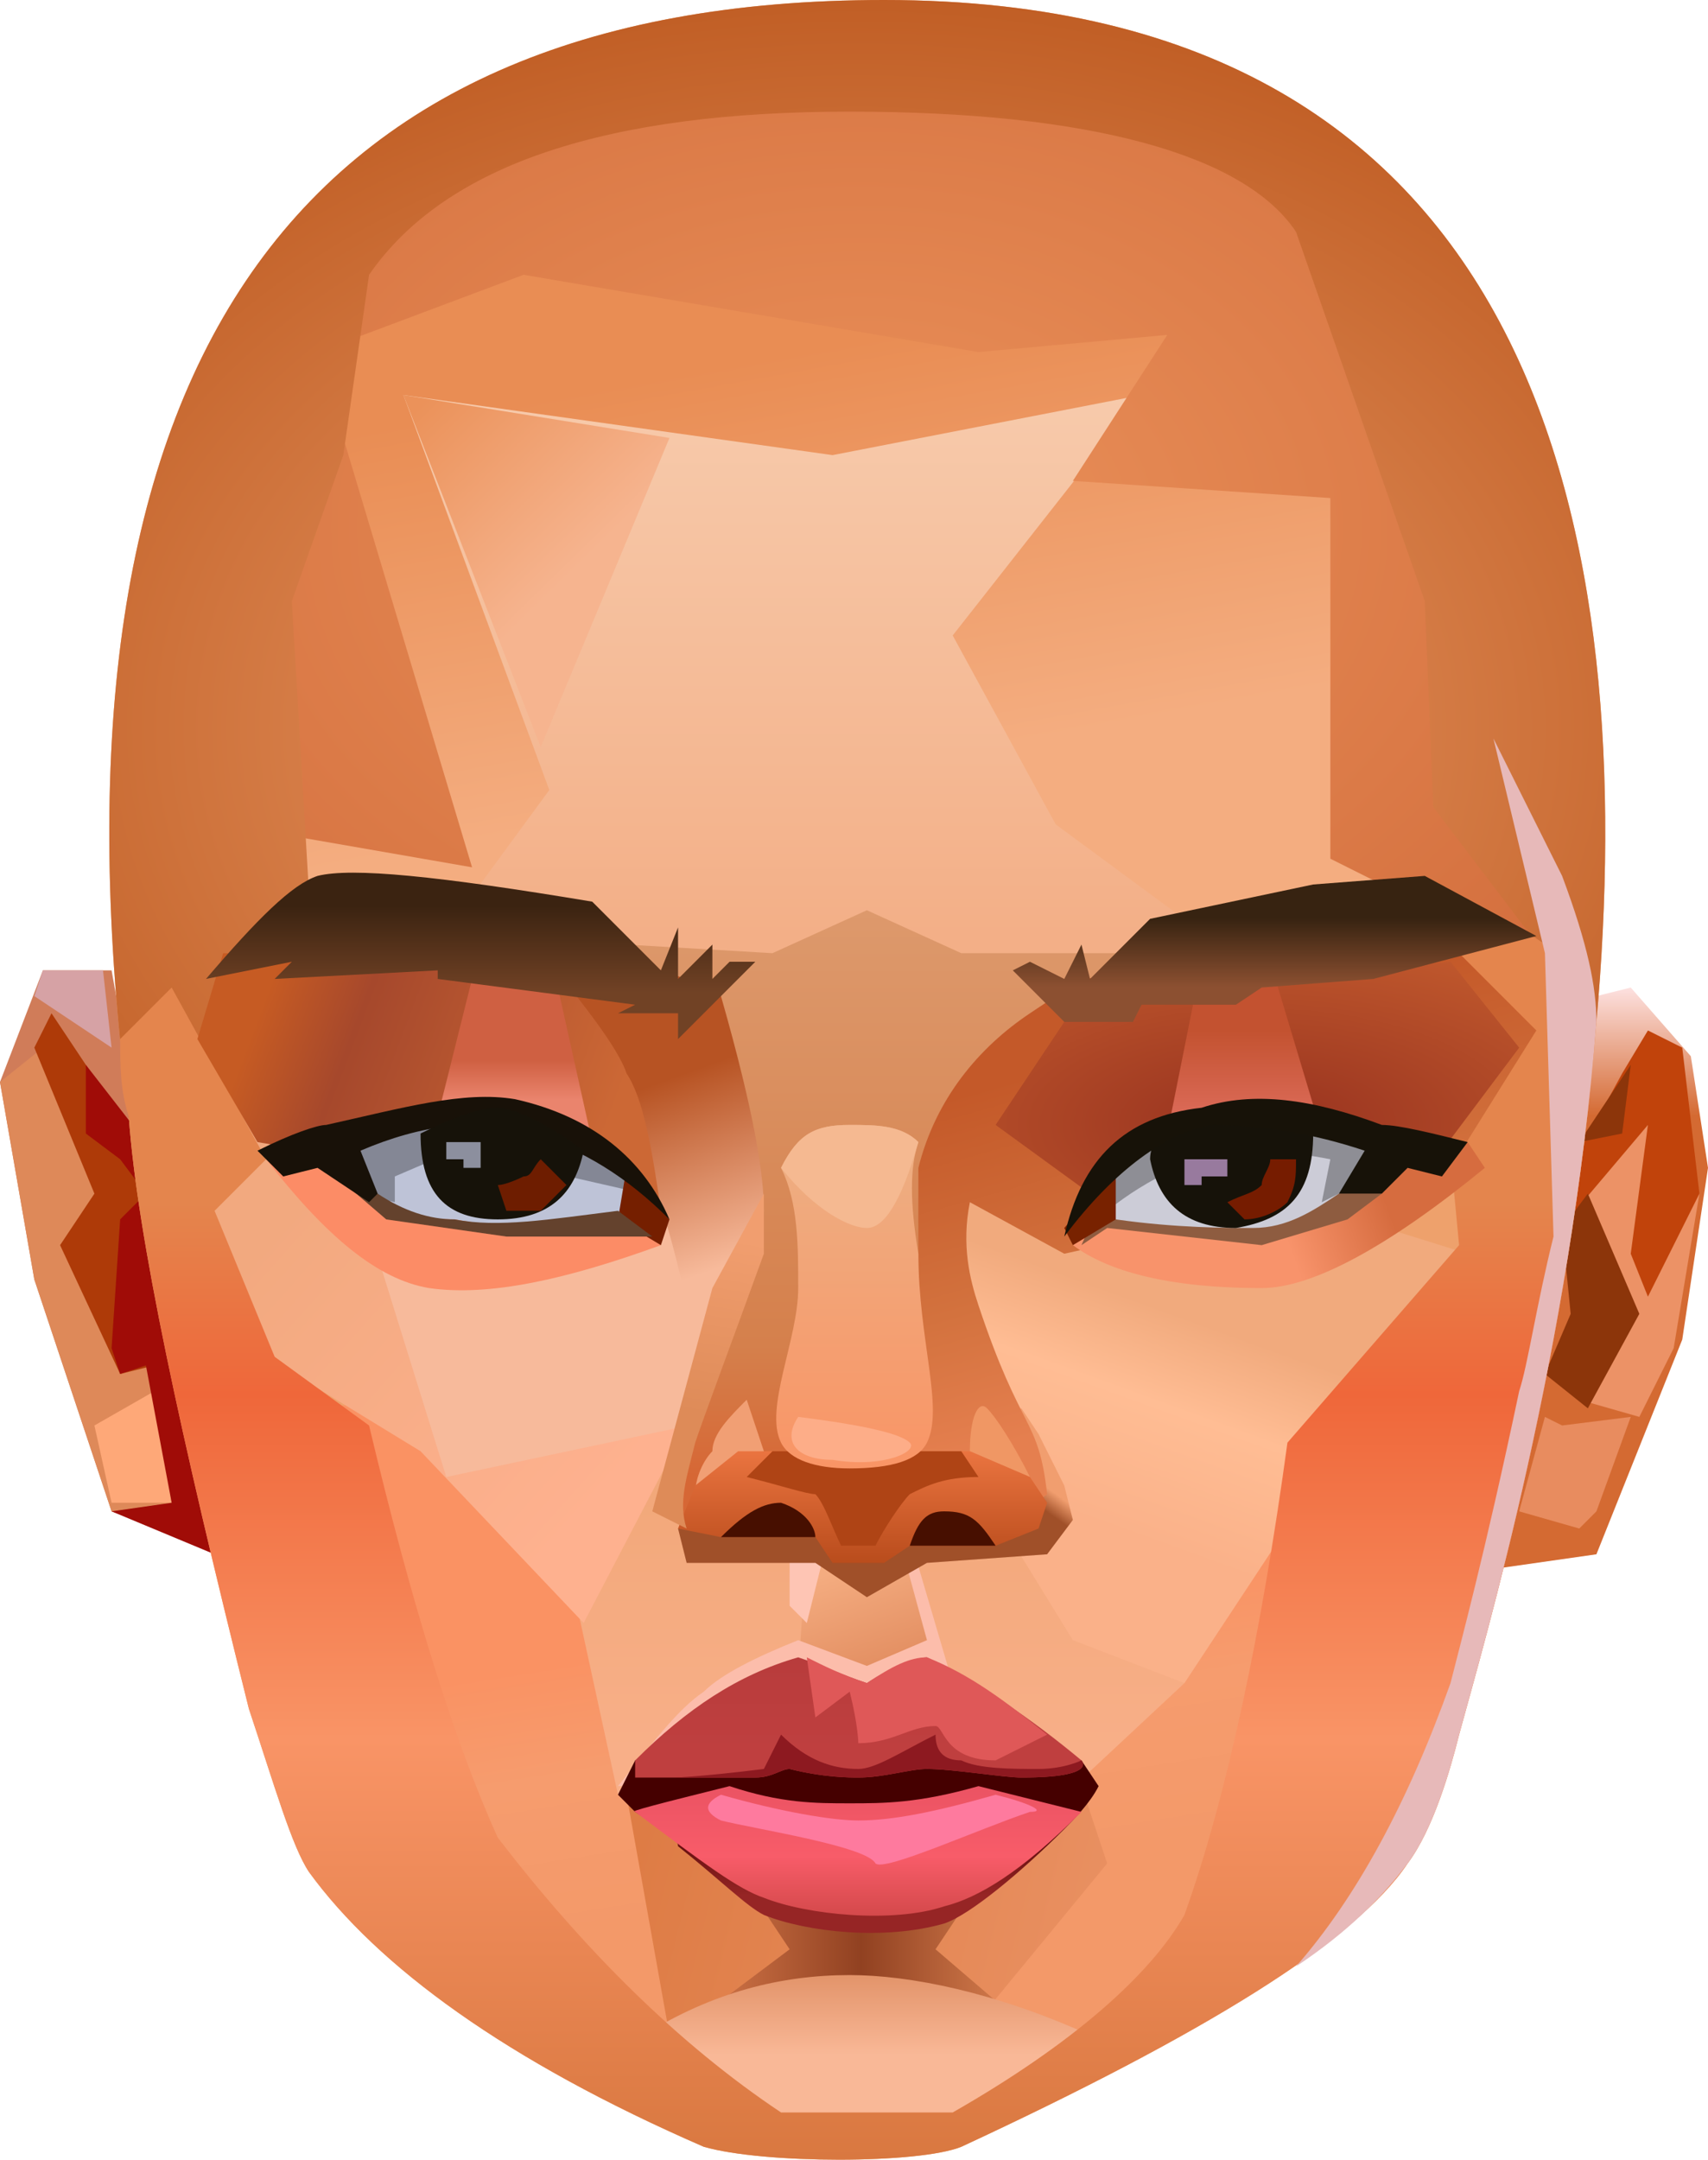 <?xml version="1.0" encoding="UTF-8" standalone="no"?>
<svg
   width="199"
   height="251.5"
   viewBox="0 0 199 251.5"
   version="1.1"
   id="svg278"
   sodipodi:docname="cb-layer-0349.svg"
   xmlns:inkscape="http://www.inkscape.org/namespaces/inkscape"
   xmlns:sodipodi="http://sodipodi.sourceforge.net/DTD/sodipodi-0.dtd"
   xmlns="http://www.w3.org/2000/svg"
   xmlns:svg="http://www.w3.org/2000/svg">
  <sodipodi:namedview
     id="namedview280"
     pagecolor="#ffffff"
     bordercolor="#666666"
     borderopacity="1.0"
     inkscape:pageshadow="2"
     inkscape:pageopacity="0.0"
     inkscape:pagecheckerboard="0" />
  <defs
     id="defs180">
    <linearGradient
       x1="33.85"
       y1="0"
       x2="33.85"
       y2="9.427"
       id="id-75341"
       gradientTransform="scale(0.63,1.587)"
       gradientUnits="userSpaceOnUse">
      <stop
         stop-color="#FDE1E0"
         offset="0%"
         id="stop2" />
      <stop
         stop-color="#D46A32"
         offset="100%"
         id="stop4" />
    </linearGradient>
    <linearGradient
       x1="79.395"
       y1="46.961"
       x2="91.95"
       y2="100.946"
       id="id-75342"
       gradientTransform="scale(1.131,0.884)"
       gradientUnits="userSpaceOnUse">
      <stop
         stop-color="#E98D54"
         offset="0%"
         id="stop7" />
      <stop
         stop-color="#F4AD80"
         offset="100%"
         id="stop9" />
    </linearGradient>
    <linearGradient
       x1="85.078"
       y1="51.095"
       x2="85.078"
       y2="121.227"
       id="id-75343"
       gradientTransform="scale(1.111,0.9)"
       gradientUnits="userSpaceOnUse">
      <stop
         stop-color="#F7CAAB"
         offset="0%"
         id="stop12" />
      <stop
         stop-color="#F3AF87"
         offset="100%"
         id="stop14" />
    </linearGradient>
    <linearGradient
       x1="61.538"
       y1="37.147"
       x2="76.868"
       y2="57.824"
       id="id-75344"
       gradientTransform="scale(0.87,1.15)"
       gradientUnits="userSpaceOnUse">
      <stop
         stop-color="#EB925A"
         offset="0%"
         id="stop17" />
      <stop
         stop-color="#F6B48F"
         offset="100%"
         id="stop19" />
    </linearGradient>
    <radialGradient
       cx="84.567"
       cy="72.719"
       r="91.316"
       id="id-75345"
       fx="84.567"
       fy="72.719"
       gradientTransform="scale(1.184,0.845)"
       gradientUnits="userSpaceOnUse">
      <stop
         stop-color="#EB925B"
         offset="0%"
         id="stop22" />
      <stop
         stop-color="#D36E3D"
         offset="100%"
         id="stop24" />
    </radialGradient>
    <radialGradient
       cx="86.36"
       cy="97.955"
       r="110.011"
       id="id-75346"
       fx="86.36"
       fy="97.955"
       gradientTransform="scale(1.157,0.865)"
       gradientUnits="userSpaceOnUse">
      <stop
         stop-color="#EFA371"
         offset="0%"
         id="stop27" />
      <stop
         stop-color="#BB561C"
         offset="100%"
         id="stop29" />
    </radialGradient>
    <linearGradient
       x1="81.566"
       y1="221.146"
       x2="89.517"
       y2="257.493"
       id="id-75347"
       gradientTransform="scale(1.171,0.854)"
       gradientUnits="userSpaceOnUse">
      <stop
         stop-color="#FA9263"
         offset="0%"
         id="stop32" />
      <stop
         stop-color="#F69C6E"
         offset="41%"
         id="stop34" />
      <stop
         stop-color="#F39969"
         offset="100%"
         id="stop36" />
    </linearGradient>
    <linearGradient
       x1="77.891"
       y1="222.394"
       x2="77.891"
       y2="268.255"
       id="id-75348"
       gradientTransform="scale(1.316,0.76)"
       gradientUnits="userSpaceOnUse">
      <stop
         stop-color="#F1A778"
         offset="0%"
         id="stop39" />
      <stop
         stop-color="#F8AF88"
         offset="100%"
         id="stop41" />
    </linearGradient>
    <linearGradient
       x1="27.429"
       y1="157.619"
       x2="66.53"
       y2="187.442"
       id="id-75349"
       gradientTransform="scale(1.086,0.92)"
       gradientUnits="userSpaceOnUse">
      <stop
         stop-color="#F2A97F"
         offset="0%"
         id="stop44" />
      <stop
         stop-color="#FEB18F"
         offset="100%"
         id="stop46" />
    </linearGradient>
    <linearGradient
       x1="96.458"
       y1="312.011"
       x2="52.532"
       y2="306.369"
       id="id-75350"
       gradientTransform="scale(1.39,0.72)"
       gradientUnits="userSpaceOnUse">
      <stop
         stop-color="#EA9264"
         offset="0%"
         id="stop49" />
      <stop
         stop-color="#DE7C45"
         offset="100%"
         id="stop51" />
    </linearGradient>
    <linearGradient
       x1="51.439"
       y1="370.689"
       x2="71.035"
       y2="370.689"
       id="id-75351"
       gradientTransform="scale(1.633,0.612)"
       gradientUnits="userSpaceOnUse">
      <stop
         stop-color="#CC7145"
         offset="0%"
         id="stop54" />
      <stop
         stop-color="#914121"
         offset="51%"
         id="stop56" />
      <stop
         stop-color="#CE7749"
         offset="100%"
         id="stop58" />
    </linearGradient>
    <linearGradient
       x1="137.268"
       y1="156.413"
       x2="127.969"
       y2="181.21"
       id="id-75352"
       gradientTransform="scale(1.016,0.984)"
       gradientUnits="userSpaceOnUse">
      <stop
         stop-color="#F1AA7D"
         offset="0%"
         id="stop61" />
      <stop
         stop-color="#FFBD94"
         offset="40%"
         id="stop63" />
      <stop
         stop-color="#FAB189"
         offset="100%"
         id="stop65" />
    </linearGradient>
    <linearGradient
       x1="61.052"
       y1="380.498"
       x2="61.052"
       y2="396.215"
       id="id-75353"
       gradientTransform="scale(1.654,0.604)"
       gradientUnits="userSpaceOnUse">
      <stop
         stop-color="#E29369"
         offset="0%"
         id="stop68" />
      <stop
         stop-color="#F9B897"
         offset="100%"
         id="stop70" />
    </linearGradient>
    <linearGradient
       x1="92.918"
       y1="150.805"
       x2="92.918"
       y2="270.669"
       id="id-75354"
       gradientTransform="scale(1.076,0.929)"
       gradientUnits="userSpaceOnUse">
      <stop
         stop-color="#E4854D"
         offset="0%"
         id="stop73" />
      <stop
         stop-color="#EF673A"
         offset="20%"
         id="stop75" />
      <stop
         stop-color="#F99466"
         offset="56%"
         id="stop77" />
      <stop
         stop-color="#D97840"
         offset="100%"
         id="stop79" />
    </linearGradient>
    <linearGradient
       x1="128.081"
       y1="141.938"
       x2="130.263"
       y2="152.192"
       id="id-75355"
       gradientTransform="scale(0.779,1.283)"
       gradientUnits="userSpaceOnUse">
      <stop
         stop-color="#F4AC80"
         offset="0%"
         id="stop82" />
      <stop
         stop-color="#E28D60"
         offset="100%"
         id="stop84" />
    </linearGradient>
    <linearGradient
       x1="20.901"
       y1="59.282"
       x2="20.901"
       y2="45.155"
       id="id-75356"
       gradientTransform="scale(1.387,0.721)"
       gradientUnits="userSpaceOnUse">
      <stop
         stop-color="#962525"
         offset="0%"
         id="stop87" />
      <stop
         stop-color="#450000"
         offset="100%"
         id="stop89" />
    </linearGradient>
    <linearGradient
       x1="15.559"
       y1="55.771"
       x2="15.559"
       y2="83.824"
       id="id-75357"
       gradientTransform="scale(1.859,0.538)"
       gradientUnits="userSpaceOnUse">
      <stop
         stop-color="#EB5363"
         offset="0%"
         id="stop92" />
      <stop
         stop-color="#F85C69"
         offset="54%"
         id="stop94" />
      <stop
         stop-color="#D4494B"
         offset="100%"
         id="stop96" />
    </linearGradient>
    <linearGradient
       x1="15.069"
       y1="28.961"
       x2="15.069"
       y2="49.775"
       id="id-75358"
       gradientTransform="scale(1.931,0.518)"
       gradientUnits="userSpaceOnUse">
      <stop
         stop-color="#B83C3C"
         offset="0%"
         id="stop99" />
      <stop
         stop-color="#BF3F3F"
         offset="100%"
         id="stop101" />
    </linearGradient>
    <linearGradient
       x1="48.091"
       y1="99.774"
       x2="46.183"
       y2="101.046"
       id="id-75359"
       gradientTransform="scale(1.446,0.692)"
       gradientUnits="userSpaceOnUse">
      <stop
         stop-color="#F19E6F"
         offset="0%"
         id="stop104" />
      <stop
         stop-color="#A05029"
         offset="100%"
         id="stop106" />
    </linearGradient>
    <linearGradient
       x1="53.279"
       y1="0"
       x2="53.279"
       y2="62.405"
       id="id-75360"
       gradientTransform="scale(0.948,1.055)"
       gradientUnits="userSpaceOnUse">
      <stop
         stop-color="#DD996C"
         offset="0%"
         id="stop109" />
      <stop
         stop-color="#D5804C"
         offset="77%"
         id="stop111" />
      <stop
         stop-color="#D66735"
         offset="100%"
         id="stop113" />
    </linearGradient>
    <linearGradient
       x1="56.832"
       y1="21.609"
       x2="68.727"
       y2="61.493"
       id="id-75361"
       gradientTransform="scale(1.029,0.972)"
       gradientUnits="userSpaceOnUse">
      <stop
         stop-color="#C45929"
         offset="0%"
         id="stop116" />
      <stop
         stop-color="#D3723E"
         offset="60%"
         id="stop118" />
      <stop
         stop-color="#E57F4F"
         offset="100%"
         id="stop120" />
    </linearGradient>
    <linearGradient
       x1="21.751"
       y1="18.192"
       x2="26.892"
       y2="37.57"
       id="id-75362"
       gradientTransform="scale(0.86,1.163)"
       gradientUnits="userSpaceOnUse">
      <stop
         stop-color="#B75323"
         offset="0%"
         id="stop123" />
      <stop
         stop-color="#F7BA9B"
         offset="100%"
         id="stop125" />
    </linearGradient>
    <linearGradient
       x1="25.018"
       y1="114.578"
       x2="25.018"
       y2="138.222"
       id="id-75363"
       gradientTransform="scale(1.819,0.55)"
       gradientUnits="userSpaceOnUse">
      <stop
         stop-color="#EA7440"
         offset="0%"
         id="stop128" />
      <stop
         stop-color="#B94C1C"
         offset="100%"
         id="stop130" />
    </linearGradient>
    <linearGradient
       x1="65.98"
       y1="19.857"
       x2="65.98"
       y2="43.902"
       id="id-75364"
       gradientTransform="scale(0.675,1.481)"
       gradientUnits="userSpaceOnUse">
      <stop
         stop-color="#EEAD81"
         offset="0%"
         id="stop133" />
      <stop
         stop-color="#F99566"
         offset="100%"
         id="stop135" />
    </linearGradient>
    <linearGradient
       x1="47.631"
       y1="21.755"
       x2="46.956"
       y2="33.914"
       id="id-75365"
       gradientTransform="scale(0.577,1.732)"
       gradientUnits="userSpaceOnUse">
      <stop
         stop-color="#F19E6F"
         offset="0%"
         id="stop138" />
      <stop
         stop-color="#DE8B58"
         offset="100%"
         id="stop140" />
    </linearGradient>
    <linearGradient
       x1="36.627"
       y1="23.881"
       x2="4.025"
       y2="17.039"
       id="id-75366"
       gradientTransform="scale(1.342,0.745)"
       gradientUnits="userSpaceOnUse">
      <stop
         stop-color="#CC6835"
         offset="0%"
         id="stop143" />
      <stop
         stop-color="#A6482C"
         offset="74%"
         id="stop145" />
      <stop
         stop-color="#C65B23"
         offset="100%"
         id="stop147" />
    </linearGradient>
    <linearGradient
       x1="38.014"
       y1="13.14"
       x2="38.014"
       y2="17.578"
       id="id-75367"
       gradientTransform="scale(0.973,1.027)"
       gradientUnits="userSpaceOnUse">
      <stop
         stop-color="#CF6042"
         offset="0%"
         id="stop150" />
      <stop
         stop-color="#EA846D"
         offset="100%"
         id="stop152" />
    </linearGradient>
    <linearGradient
       x1="28.916"
       y1="48.096"
       x2="20.762"
       y2="49.304"
       id="id-75368"
       gradientTransform="scale(1.589,0.629)"
       gradientUnits="userSpaceOnUse">
      <stop
         stop-color="#D66C3F"
         offset="0%"
         id="stop155" />
      <stop
         stop-color="#F8936B"
         offset="100%"
         id="stop157" />
    </linearGradient>
    <radialGradient
       cx="20.292"
       cy="29.911"
       r="40.583"
       id="id-75369"
       fx="20.292"
       fy="29.911"
       gradientTransform="scale(1.503,0.665)"
       gradientUnits="userSpaceOnUse">
      <stop
         stop-color="#98321F"
         offset="0%"
         id="stop160" />
      <stop
         stop-color="#C96130"
         offset="100%"
         id="stop162" />
    </radialGradient>
    <linearGradient
       x1="29.999"
       y1="8.538"
       x2="29.999"
       y2="18.215"
       id="id-75370"
       gradientTransform="scale(0.949,1.054)"
       gradientUnits="userSpaceOnUse">
      <stop
         stop-color="#C35230"
         offset="0%"
         id="stop165" />
      <stop
         stop-color="#DC6B59"
         offset="100%"
         id="stop167" />
    </linearGradient>
    <linearGradient
       x1="18.157"
       y1="8.179"
       x2="18.157"
       y2="26.49"
       id="id-75371"
       gradientTransform="scale(1.817,0.55)"
       gradientUnits="userSpaceOnUse">
      <stop
         stop-color="#3B2311"
         offset="0%"
         id="stop170" />
      <stop
         stop-color="#714225"
         offset="100%"
         id="stop172" />
    </linearGradient>
    <linearGradient
       x1="71.727"
       y1="11.233"
       x2="71.727"
       y2="26.368"
       id="id-75372"
       gradientTransform="scale(1.894,0.528)"
       gradientUnits="userSpaceOnUse">
      <stop
         stop-color="#372311"
         offset="0%"
         id="stop175" />
      <stop
         stop-color="#8C5031"
         offset="100%"
         id="stop177" />
    </linearGradient>
  </defs>
  <g
     id="id-75373">
    <g
       transform="translate(172,115)"
       id="id-75374">
      <polygon
         points="25,8 27,21 24,41 14,66 0,68 14,1 18,0 "
         fill="url(#id-75341)"
         id="id-75375"
         style="fill:url(#id-75341)" />
      <polygon
         points="23,42 26,24 20,12 12,22 12,48 19,50 "
         fill="#ec9266"
         id="id-75376" />
      <polygon
         points="20,5 24,7 26,24 20,36 18,31 20,16 9,29 11,21 17,10 "
         fill="#c1430b"
         id="id-75377" />
      <polygon
         points="8,45 13,49 19,38 13,24 10,28 11,38 "
         fill="#8c350a"
         id="id-75378" />
      <polygon
         points="18,9 12,18 17,17 "
         fill="#8c350a"
         id="id-75379" />
      <polygon
         points="8,50 5,61 12,63 14,61 18,50 10,51 "
         fill="#e88c5f"
         id="id-75380" />
    </g>
    <g
       transform="translate(0,113)"
       id="id-75381">
      <polygon
         points="0,13 4,36 13,63 25,67 13,0 5,0 "
         fill="#d07c59"
         id="id-75382" />
      <polygon
         points="4,36 13,63 25,67 13,24 5,9 0,13 "
         fill="#de8959"
         id="polygon190" />
      <polygon
         points="7,32 11,26 4,9 6,5 16,20 17,29 18,46 14,47 "
         fill="#ae3a08"
         id="id-75384" />
      <polygon
         points="18,49 11,53 13,62 20,62 "
         fill="#fea878"
         id="id-75385" />
      <polygon
         points="20,62 17,46 14,47 13,44 14,29 17,26 14,22 10,19 10,11 17,20 25,68 13,63 "
         fill="#a00c07"
         id="id-75386" />
      <polygon
         points="5,0 12,0 13,9 4,3 "
         fill="#d6a2a5"
         id="id-75387" />
    </g>
    <path
       d="M 29,199 C 21,167 16,144 15,130 4,44 33,0 103,0 c 77,0 88,63 83,119 -3,38 -13,72 -16,83 -1,4 -3,11 -6,15 -6,9 -24,20 -52,33 -5,2 -23,2 -30,0 -23,-10 -38,-21 -46,-32 -2,-3 -4,-10 -7,-19 z"
       fill="#eea16c"
       id="id-75388" />
    <polygon
       points="99,6 175,45 171,113 95,117 33,108 34,36 "
       fill="url(#id-75342)"
       id="id-75389"
       style="fill:url(#id-75342)" />
    <polygon
       points="47,46 97,53 133,46 111,74 123,96 142,110 105,123 53,107 64,92 "
       fill="url(#id-75343)"
       id="id-75390"
       style="fill:url(#id-75343)" />
    <polygon
       points="78,51 63,87 47,46 "
       fill="url(#id-75344)"
       id="polygon200"
       style="fill:url(#id-75344)" />
    <path
       d="m 32,97 23,4 -18,-60 24,-9 53,9 22,-2 -11,17 30,2 v 42 l 14,7 15,12 -10,-76 C 139,6 101,-5 62,11 23,27 13,55 32,97 Z"
       fill="url(#id-75345)"
       id="id-75392"
       style="fill:url(#id-75345)" />
    <path
       d="M 15,130 C 4,44 33,0 103,0 c 77,0 88,63 83,119 L 167,94 166,70 151,27 C 145,18 127,13 99,13 71,13 52,19 43,32 l -3,21 -6,17 2,34 c -14,20 -21,28 -21,26 z"
       fill="url(#id-75346)"
       id="path203"
       style="fill:url(#id-75346)" />
    <polygon
       points="166,185 148,225 117,246 83,249 50,217 33,165 101,152 "
       fill="url(#id-75347)"
       id="id-75394"
       style="fill:url(#id-75347)" />
    <polygon
       points="78,169 121,174 138,196 123,210 72,209 67,186 "
       fill="url(#id-75348)"
       id="id-75395"
       style="fill:url(#id-75348)" />
    <polygon
       points="31,158 19,128 91,145 68,189 49,169 "
       fill="url(#id-75349)"
       id="id-75396"
       style="fill:url(#id-75349)" />
    <polygon
       points="38,127 88,145 85,165 52,172 "
       fill="#f7ba9b"
       id="polygon208" />
    <polygon
       points="115,234 129,217 126,208 73,209 78,237 "
       fill="url(#id-75350)"
       id="id-75398"
       style="fill:url(#id-75350)" />
    <polygon
       points="88,221 113,221 109,227 116,233 84,233 92,227 "
       fill="url(#id-75351)"
       id="id-75399"
       style="fill:url(#id-75351)" />
    <polygon
       points="138,196 171,146 155,141 108,135 117,178 125,191 "
       fill="url(#id-75352)"
       id="id-75400"
       style="fill:url(#id-75352)" />
    <path
       d="m 75,237 c 8,-5 16,-7 24,-7 7,0 17,2 28,7 l -14,9 -24,3 z"
       fill="url(#id-75353)"
       id="id-75401"
       style="fill:url(#id-75353)" />
    <path
       d="m 29,199 c -8,-32 -13,-55 -14,-69 -1,-3 -1,-6 -1,-9 l 6,-6 11,20 -6,6 7,17 11,8 c 5,21 10,37 15,48 10,13 21,24 33,32 h 20 c 14,-8 23,-16 27,-23 5,-14 9,-33 12,-55 l 20,-23 -4,-42 c 13,5 20,10 20,16 -3,38 -13,72 -16,83 -1,4 -3,11 -6,15 -6,9 -24,20 -52,33 -5,2 -23,2 -30,0 -23,-10 -38,-21 -46,-32 -2,-3 -4,-10 -7,-19 z"
       fill="url(#id-75354)"
       id="path214"
       style="fill:url(#id-75354)" />
    <path
       d="m 182,102 c 3,8 4,13 4,17 -3,38 -13,72 -16,83 -1,4 -3,11 -6,15 -3,4 -7,8 -13,12 7,-8 13,-19 18,-33 1,-4 4,-15 8,-34 1,-3 2,-10 4,-18 l -1,-33 -6,-25 z"
       fill="#e7b9b9"
       id="path216" />
    <polygon
       points="101,204 110,197 104,176 94,180 93,195 "
       fill="url(#id-75355)"
       id="id-75404"
       style="fill:url(#id-75355)" />
    <g
       transform="translate(71,178)"
       id="id-75405">
      <polygon
         points="23,11 25,3 23,0 21,2 21,9 "
         fill="#fec5b4"
         id="id-75406" />
      <path
         d="m 34,2 3,11 -7,3 -8,-3 C 17,15 13,17 11,19 8,21 5,25 1,30 L 33,28 40,18 35,1 Z"
         fill="#fcbdab"
         id="id-75407" />
      <path
         d="m 1,31 2,2 c 3,2 5,3 5,4 5,4 8,7 10,8 5,2 14,3 21,1 3,-1 9,-6 14,-11 1,-1 3,-3 4,-5 L 55,27 30,18 3,27 Z"
         fill="url(#id-75356)"
         id="id-75408"
         style="fill:url(#id-75356)" />
      <path
         d="m 14,30 c -8,2 -12,3 -11,3 8,6 12,9 15,10 5,2 15,3 21,1 4,-1 9,-4 16,-11 0,0 -4,-1 -12,-3 -7,2 -11,2 -15,2 -4,0 -8,0 -14,-2 z"
         fill="url(#id-75357)"
         id="path222"
         style="fill:url(#id-75357)" />
      <path
         d="m 13,31 c -2,1 -2,2 0,3 4,1 17,3 18,5 1,1 12,-4 18,-6 2,0 0,-1 -4,-2 -7,2 -12,3 -16,3 -3,0 -9,-1 -16,-3 z"
         fill="#fe7a9e"
         id="path224" />
      <path
         d="m 3,29 c 8,0 12,0 14,0 2,0 3,-1 4,-1 4,1 7,1 8,1 3,0 6,-1 8,-1 3,0 9,1 11,1 9,0 7,-2 7,-2 -6,-5 -12,-9 -18,-12 -1,0 -4,1 -7,3 -3,-1 -5,-2 -8,-3 -7,2 -13,6 -19,12 z"
         fill="url(#id-75358)"
         id="path226"
         style="fill:url(#id-75358)" />
      <path
         d="m 29,25 c 4,0 6,-2 9,-2 1,0 1,4 7,4 0,0 2,-1 6,-3 -5,-4 -9,-7 -14,-9 -2,0 -4,1 -7,3 -3,-1 -5,-2 -7,-3 l 1,7 4,-3 c 1,4 1,6 1,6 z"
         fill="#df5858"
         id="path228" />
      <path
         d="m 18,28 c -8,1 -11,1 -10,1 5,0 8,0 9,0 2,0 3,-1 4,-1 4,1 7,1 8,1 3,0 6,-1 8,-1 3,0 9,1 11,1 9,0 7,-2 7,-2 0,0 -2,1 -5,1 -3,0 -7,0 -9,-1 -2,0 -3,-1 -3,-3 -4,2 -7,4 -9,4 -3,0 -6,-1 -9,-4 z"
         fill="#8d1920"
         id="path230" />
    </g>
    <g
       transform="translate(55,106)"
       id="id-75414">
      <polygon
         points="40,76 46,80 53,76 67,75 70,71 69,67 66,61 64,58 24,72 25,76 "
         fill="url(#id-75359)"
         id="id-75415"
         style="fill:url(#id-75359)" />
      <path
         d="M 18,4 35,5 46,0 57,5 H 83 L 55,34 64,65 C 40,72 27,74 24,71 20,67 28,52 30,35 32,24 28,14 18,4 Z"
         fill="url(#id-75360)"
         id="id-75416"
         style="fill:url(#id-75360)" />
      <path
         d="M 114,30 124,14 114,4 71,8 65,12 c -6,4 -11,10 -13,18 0,4 0,16 0,35 l 10,7 5,-4 C 66,59 64,61 59,46 58,43 57,39 58,34 l 11,6 z"
         fill="url(#id-75361)"
         id="id-75417"
         style="fill:url(#id-75361)" />
      <path
         d="M 25,46 C 31,42 34,38 34,35 34,31 33,24 29,10 29,9 19,6 0,0 c 9,10 15,17 17,22 3,6 6,14 8,24 z"
         fill="url(#id-75362)"
         id="id-75418"
         style="fill:url(#id-75362)" />
      <path
         d="m 34,63 -8,5 c 0,-2 1,-4 2,-5 0,-2 2,-4 4,-6 z"
         fill="#f19f74"
         id="id-75419" />
      <path
         d="m 58,63 c 0,-4 1,-6 2,-5 1,1 3,4 5,8 z"
         fill="#f09764"
         id="id-75420" />
      <polygon
         points="40,73 42,76 48,76 51,74 61,74 66,72 67,69 65,66 58,63 31,63 26,67 24,72 29,73 "
         fill="url(#id-75363)"
         id="id-75421"
         style="fill:url(#id-75363)" />
      <path
         d="m 35,63 -3,3 c 4,1 7,2 8,2 1,1 2,4 3,6 1,0 4,0 4,0 1,-2 3,-5 4,-6 2,-1 4,-2 8,-2 l -2,-3 h -5 z"
         fill="#af4415"
         id="id-75422" />
      <path
         d="m 51,74 h 10 c -2,-3 -3,-4 -6,-4 -2,0 -3,1 -4,4 z"
         fill="#470f00"
         id="id-75423" />
      <path
         d="m 29,73 h 11 c 0,-1 -1,-3 -4,-4 -2,0 -4,1 -7,4 z"
         fill="#470f00"
         id="id-75424" />
      <path
         d="m 52,27 c -2,-2 -5,-2 -8,-2 -4,0 -6,1 -8,5 2,4 2,9 2,14 0,6 -4,14 -2,18 1,2 4,3 8,3 5,0 8,-1 9,-3 2,-4 -1,-12 -1,-22 -1,-6 -1,-10 0,-13 z"
         fill="url(#id-75364)"
         id="id-75425"
         style="fill:url(#id-75364)" />
      <path
         d="m 52,27 c -2,-2 -5,-2 -8,-2 -4,0 -6,1 -8,5 4,5 8,7 10,7 2,0 4,-3 6,-10 z"
         fill="#f5b991"
         id="path244" />
      <path
         d="m 51,62 c -1,-1 -5,-2 -13,-3 -2,3 0,5 4,5 6,1 10,-1 9,-2 z"
         fill="#fdad88"
         id="id-75427" />
      <path
         d="m 28,44 -7,26 4,2 c -1,-3 0,-6 1,-10 1,-3 4,-11 8,-22 v -7 z"
         fill="url(#id-75365)"
         id="id-75428"
         style="fill:url(#id-75365)" />
    </g>
    <g
       transform="translate(23,110)"
       id="id-75429">
      <path
         d="M 7,23 0,11 3,1 41,2 c 4,5 8,10 9,13 2,3 3,9 4,16 z"
         fill="url(#id-75366)"
         id="id-75430"
         style="fill:url(#id-75366)" />
      <polygon
         points="46,23 42,5 32,4 28,20 "
         fill="url(#id-75367)"
         id="id-75431"
         style="fill:url(#id-75367)" />
      <path
         d="m 8,25 c 7,9 13,14 19,15 7,1 16,-1 27,-5 L 32,21 Z"
         fill="#fc8c66"
         id="id-75432" />
      <path
         d="m 19,27 c 2,3 5,5 11,5 5,1 13,1 22,-1 C 52,25 47,21 35,19 24,18 18,20 19,27 Z"
         fill="#bec3d7"
         id="id-75433" />
      <path
         d="m 19,29 4,1 v -3 l 7,-3 22,5 C 48,22 40,19 29,20 17,20 14,23 19,29 Z"
         fill="#000000"
         opacity="0.305"
         id="id-75434" />
      <polygon
         points="55,32 50,26 49,32 54,35 "
         fill="#751f00"
         id="id-75435" />
      <path
         d="M 53,34 H 36 L 22,32 15,26 c 2,1 4,3 6,3 3,2 6,3 9,3 5,1 11,0 19,-1 z"
         fill="#64422d"
         id="id-75436" />
      <path
         d="m 21,29 -2,-5 c 7,-3 14,-4 20,-2 6,2 11,5 16,10 -3,-7 -9,-12 -18,-14 -6,-1 -13,1 -22,3 -1,0 -4,1 -8,3 l 3,3 4,-1 6,4 z"
         fill="#181108"
         id="id-75437" />
      <path
         d="m 26,22 c 0,7 3,10 9,10 6,0 9,-3 10,-8 -4,-3 -8,-5 -10,-5 -2,0 -5,1 -9,3 z"
         fill="#161209"
         id="id-75438" />
      <polygon
         points="33,23 29,23 29,25 31,25 31,26 33,26 "
         fill="#8c8f9e"
         id="id-75439" />
      <path
         d="m 35,28 c 1,0 3,-1 3,-1 1,0 1,-1 2,-2 l 3,3 c -1,1 -2,2 -3,3 -1,0 -2,0 -4,0 z"
         fill="#6e1d00"
         id="id-75440" />
    </g>
    <g
       transform="translate(116,111)"
       id="id-75441">
      <path
         d="m 9,34 c 4,3 11,5 22,5 6,0 15,-5 26,-14 L 55,22 19,20 Z"
         fill="url(#id-75368)"
         id="id-75442"
         style="fill:url(#id-75368)" />
      <polygon
         points="10,5 53,1 61,11 52,23 11,28 0,20 "
         fill="url(#id-75369)"
         id="id-75443"
         style="fill:url(#id-75369)" />
      <polygon
         points="32,1 38,21 20,21 24,1 "
         fill="url(#id-75370)"
         id="id-75444"
         style="fill:url(#id-75370)" />
      <polygon
         points="41,31 45,28 14,25 10,34 13,32 31,34 "
         fill="#8e5c40"
         id="id-75445" />
      <path
         d="m 14,31 c 7,1 13,1 16,1 4,0 7,-2 10,-4 8,-2 8,-5 0,-8 -8,-2 -17,-1 -27,4 z"
         fill="#ccccd7"
         id="id-75446" />
      <path
         d="m 38,29 2,-1 c 8,-2 8,-5 0,-8 -8,-2 -17,-1 -27,4 v 6 c 5,-4 10,-6 14,-7 3,0 7,0 12,1 z"
         fill="#000000"
         opacity="0.305"
         id="path266" />
      <polygon
         points="14,31 14,25 8,32 9,34 "
         fill="#782200"
         id="id-75448" />
      <path
         d="m 18,24 c 1,5 4,8 10,8 6,-1 9,-4 9,-11 -2,-1 -6,-2 -11,-2 -5,1 -8,2 -8,5 z"
         fill="#161209"
         id="id-75449" />
      <path
         d="m 35,24 h -3 c 0,1 -1,2 -1,3 -1,1 -2,1 -4,2 l 2,2 c 2,0 4,-1 5,-2 1,-2 1,-3 1,-5 z"
         fill="#761c00"
         id="id-75450" />
      <polygon
         points="24,26 27,26 27,24 22,24 22,27 24,27 "
         fill="#987a9e"
         id="id-75451" />
      <path
         d="m 8,33 c 6,-8 12,-12 17,-13 6,0 12,1 18,3 l -3,5 h 5 l 3,-3 4,1 3,-4 C 51,21 47,20 45,20 37,17 30,16 24,18 15,19 10,24 8,33 Z"
         fill="#171208"
         id="id-75452" />
    </g>
    <g
       transform="translate(23,101)"
       id="id-75453">
      <path
         d="m 1,13 10,-2 -2,2 19,-1 v 1 l 23,3 -2,1 h 7 v 3 l 9,-9 h -3 l -2,2 V 9 l -4,4 V 7 L 54,12 46,4 C 28,1 18,0 14,1 11,2 7,6 1,13 Z"
         fill="url(#id-75371)"
         id="id-75454"
         style="fill:url(#id-75371)" />
      <polygon
         points="109,18 110,16 121,16 124,14 137,13 156,8 143,1 130,2 111,6 104,13 103,9 101,13 97,11 95,12 101,18 "
         fill="url(#id-75372)"
         id="id-75455"
         style="fill:url(#id-75372)" />
    </g>
  </g>
</svg>
